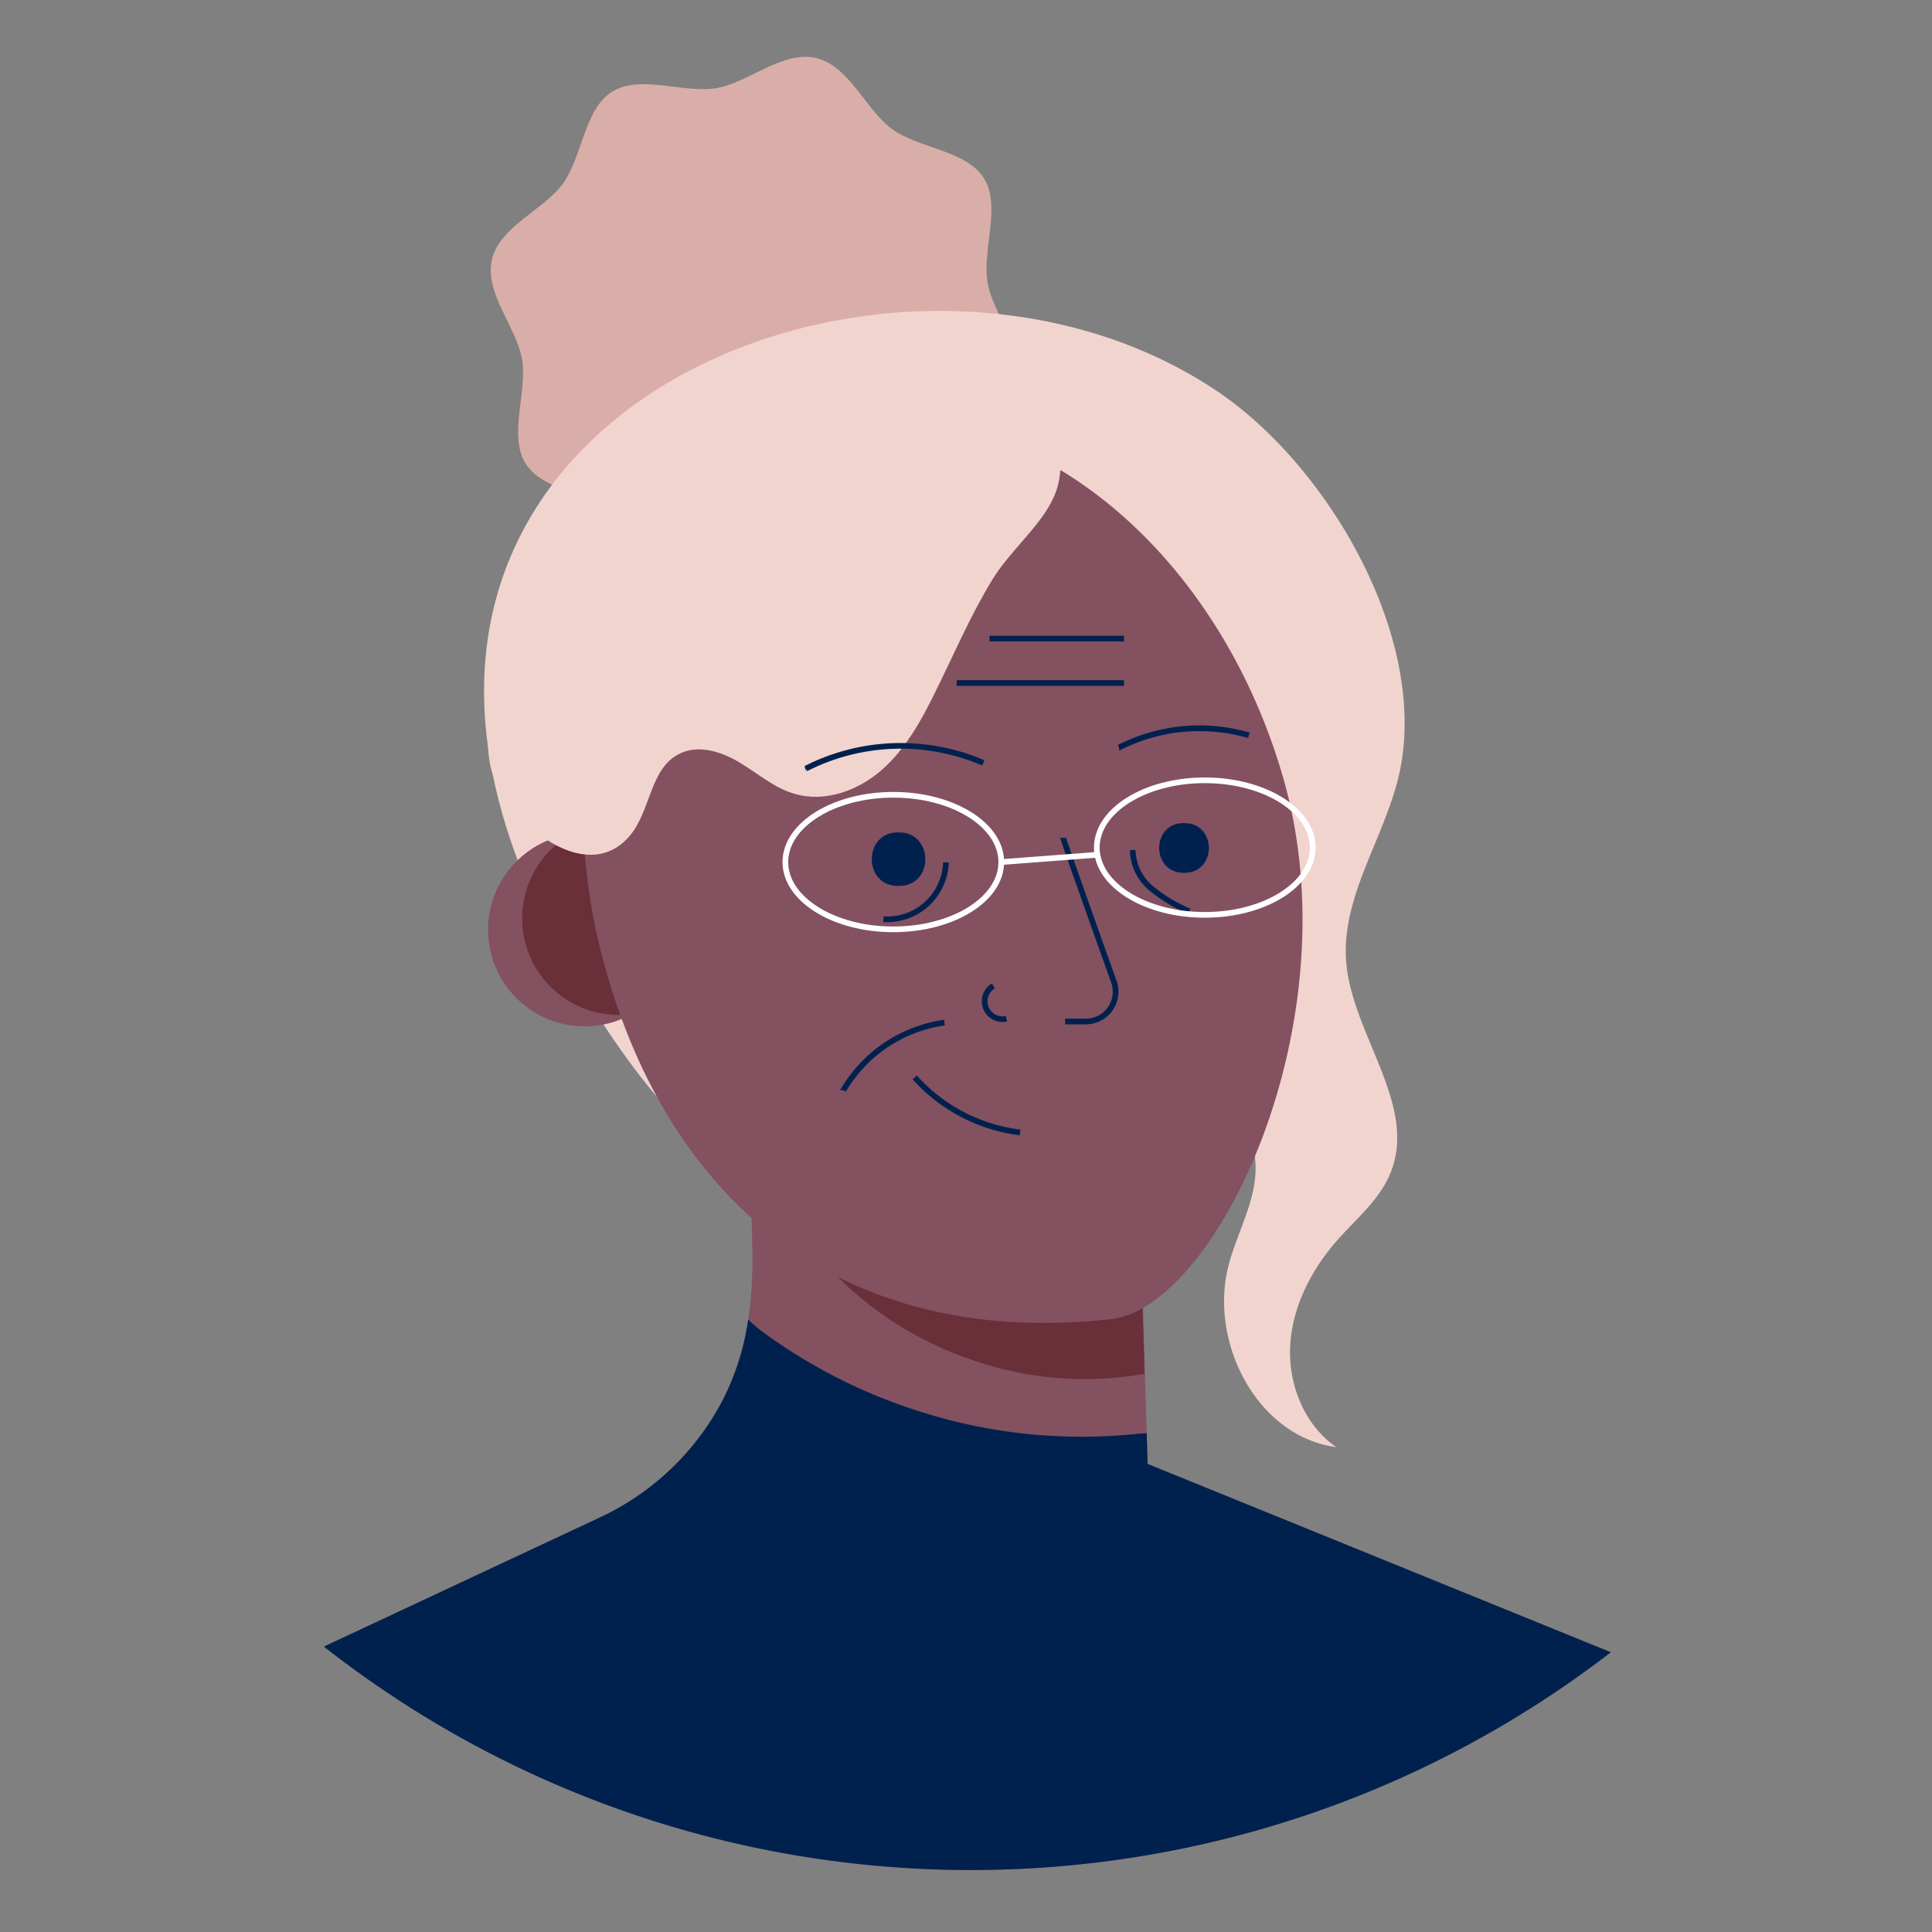 <svg xmlns="http://www.w3.org/2000/svg" width="340" height="340" fill="none" viewBox="0 0 340 340">
  <rect x="0" y="0" width="340" height="340" fill="#808080" stroke="none"/>
  <path fill="#DAAEA8" d="M179.09 67.26c-1.37 5.87-9.21 8.77-12.52 13.39-3.43 4.78-3.74 13.1-8.66 16.16-4.92 3.06-12.51-.34-18.32.62-5.6.93-11.67 6.67-17.55 5.3-5.88-1.37-8.77-9.21-13.39-12.52-4.78-3.43-13.1-3.73-16.16-8.66-3.06-4.93.34-12.51-.62-18.32-.93-5.6-6.67-11.67-5.3-17.54 1.37-5.87 9.2-8.78 12.51-13.4 3.44-4.78 3.74-13.1 8.66-16.16 4.92-3.06 12.52.34 18.33-.62 5.6-.92 11.67-6.67 17.54-5.3 5.87 1.37 8.78 9.21 13.4 12.52 4.78 3.43 13.09 3.73 16.15 8.66 3.06 4.93-.34 12.51.63 18.32.92 5.6 6.67 11.67 5.3 17.55Z"/>
  <path fill="#F2D4CF" d="M196.91 202.06c-2.52 3-4.7 6.29-7.27 9.24-13.62 15.66-43.3 5.36-58.05-4-10.84-6.85-19-17.19-26-27.95-8.6-13.27-15.78-27.7-18.9-43.2-14.27-71 76.78-101.9 127.87-67.06 19 13 36.17 42.16 32 65.53-2.13 11.86-10.56 22.53-9.66 34.55 1 12.94 12.69 25.26 7.79 37.28-1.91 4.71-6.05 8.06-9.41 11.88-4.52 5.14-7.83 11.58-8.22 18.42-.39 6.84 2.45 14 8.09 17.92-13.93-1.86-22.51-18.53-18.91-32.12 1.18-4.45 3.36-8.62 4.31-13.13.95-4.51.39-9.78-3.06-12.84-4.43-3.93-11.65-2.44-16.3 1.23a29.748 29.748 0 0 0-4.28 4.25Z"/>
  <path fill="#845161" d="M283.48 290.77c-66.848 51.471-160.089 51.059-226.48-1l48.71-22.79a47.625 47.625 0 0 0 4.35-2.34l1.12-.7c.4-.25.79-.51 1.18-.78a46.543 46.543 0 0 0 14.67-16.47c4-7.55 5.32-15.89 5.38-24.39 0-5.72-.31-11.44-.37-17.17-.04-3.173-.073-6.343-.1-9.51l2 1 5.2 2.69 30.29 5.15 31.12 5.3.94 32 .47 15.87 11.47 4.67 9 3.64 61.05 24.83Z"/>
  <path fill="#69303A" d="M201.42 241.77a60.09 60.09 0 0 1-30.07-2.35c-21.58-7.25-36.11-24.74-37.48-42.76l5.2 2.69 30.29 5.15 31.12 5.3.94 31.97Z"/>
  <circle cx="102.89" cy="163.62" r="17" fill="#845161"/>
  <circle cx="108.89" cy="161.62" r="17" fill="#69303A"/>
  <path fill="#845161" d="M225.81 136.83c12.45 43.15-11.8 93.25-30.26 95.31-44.64 5-76.35-17.79-88.8-60.94-12.45-43.15 4.1-85.81 37-95.3 32.9-9.49 69.6 17.79 82.06 60.93Z"/>
  <path stroke="#00214E" d="M160.97 189.6a29.777 29.777 0 0 0 18.55 9.69m19.82-49.69a8.999 8.999 0 0 0 3.3 6.77c2.016 1.652 4.263 3 6.67 4m-22.21-12.93c0 .25 5.54 15.88 8.93 25.33a5.25 5.25 0 0 1-4.94 7h-3.64"/>
  <ellipse cx="157.21" cy="151.71" stroke="#fff" rx="19" ry="11.84"/>
  <ellipse cx="212.02" cy="149.16" stroke="#fff" rx="19" ry="11.84"/>
  <path stroke="#fff" d="m176.21 151.71 16.95-1.29"/>
  <path fill="#F2D4CF" d="M185.11 88.18c-2.4 4.74-7.4 8.86-10.4 13.71-3.89 6.35-6.83 13.25-10.13 19.92-2.45 5-5.18 9.94-9.32 13.61-4.14 3.67-10 5.84-15.32 4.31-3.64-1-6.59-3.64-9.85-5.58s-7.38-3.22-10.75-1.38c-4.92 2.64-4.85 9.81-8.37 14.14-8.07 9.93-22.88-3.45-24.67-12.12-2.6-12.67 7.79-23.26 15.35-32 6.31-7.3 14.84-18.43 24.74-20.87.17 0 58-23 58-23 .51 7.73 3.63 19.16 1.77 26.56-.252.935-.604 1.84-1.05 2.7Z"/>
  <path stroke="#00214E" d="M174.82 173.5a3.15 3.15 0 0 0 2.3 5.78m19.81-47.72a31.178 31.178 0 0 1 22.85-2.16m-77.96 5.86a36.76 36.76 0 0 1 31.23-1"/>
  <path fill="#00214E" d="M283.48 290.77c-66.848 51.471-160.089 51.06-226.48-1l48.71-22.79a46.787 46.787 0 0 0 6.65-3.82c.64-.44 1.28-.9 1.89-1.38a46.346 46.346 0 0 0 12.78-15.09 44.697 44.697 0 0 0 4.64-14.48 28.616 28.616 0 0 0 2.22 1.94 95.183 95.183 0 0 0 19.82 11.26 99.207 99.207 0 0 0 10.46 3.69 93.529 93.529 0 0 0 33 3.49c1.54-.12 3.09-.27 4.63-.38l.15 5.08v.33l12.1 4.92 69.43 28.23Z"/>
  <path stroke="#00214E" d="M155.47 161.77a10.36 10.36 0 0 0 11-10m-18.06 40.09a25.704 25.704 0 0 1 4.57-5.65 24.7 24.7 0 0 1 13.22-6.25m7.94-67.58h23.66m-29.44 7.82h29.44"/>
  <path fill="#00214E" d="M158.17 146.49c6.11-.07 6.29 9.26.19 9.42h-.28c-6.1.07-6.28-9.25-.18-9.42h.27Zm50.24-1.63c5.67-.07 5.83 8.58.17 8.74h-.25c-5.66.06-5.83-8.59-.17-8.75h.25v.01Z"/>
</svg>
